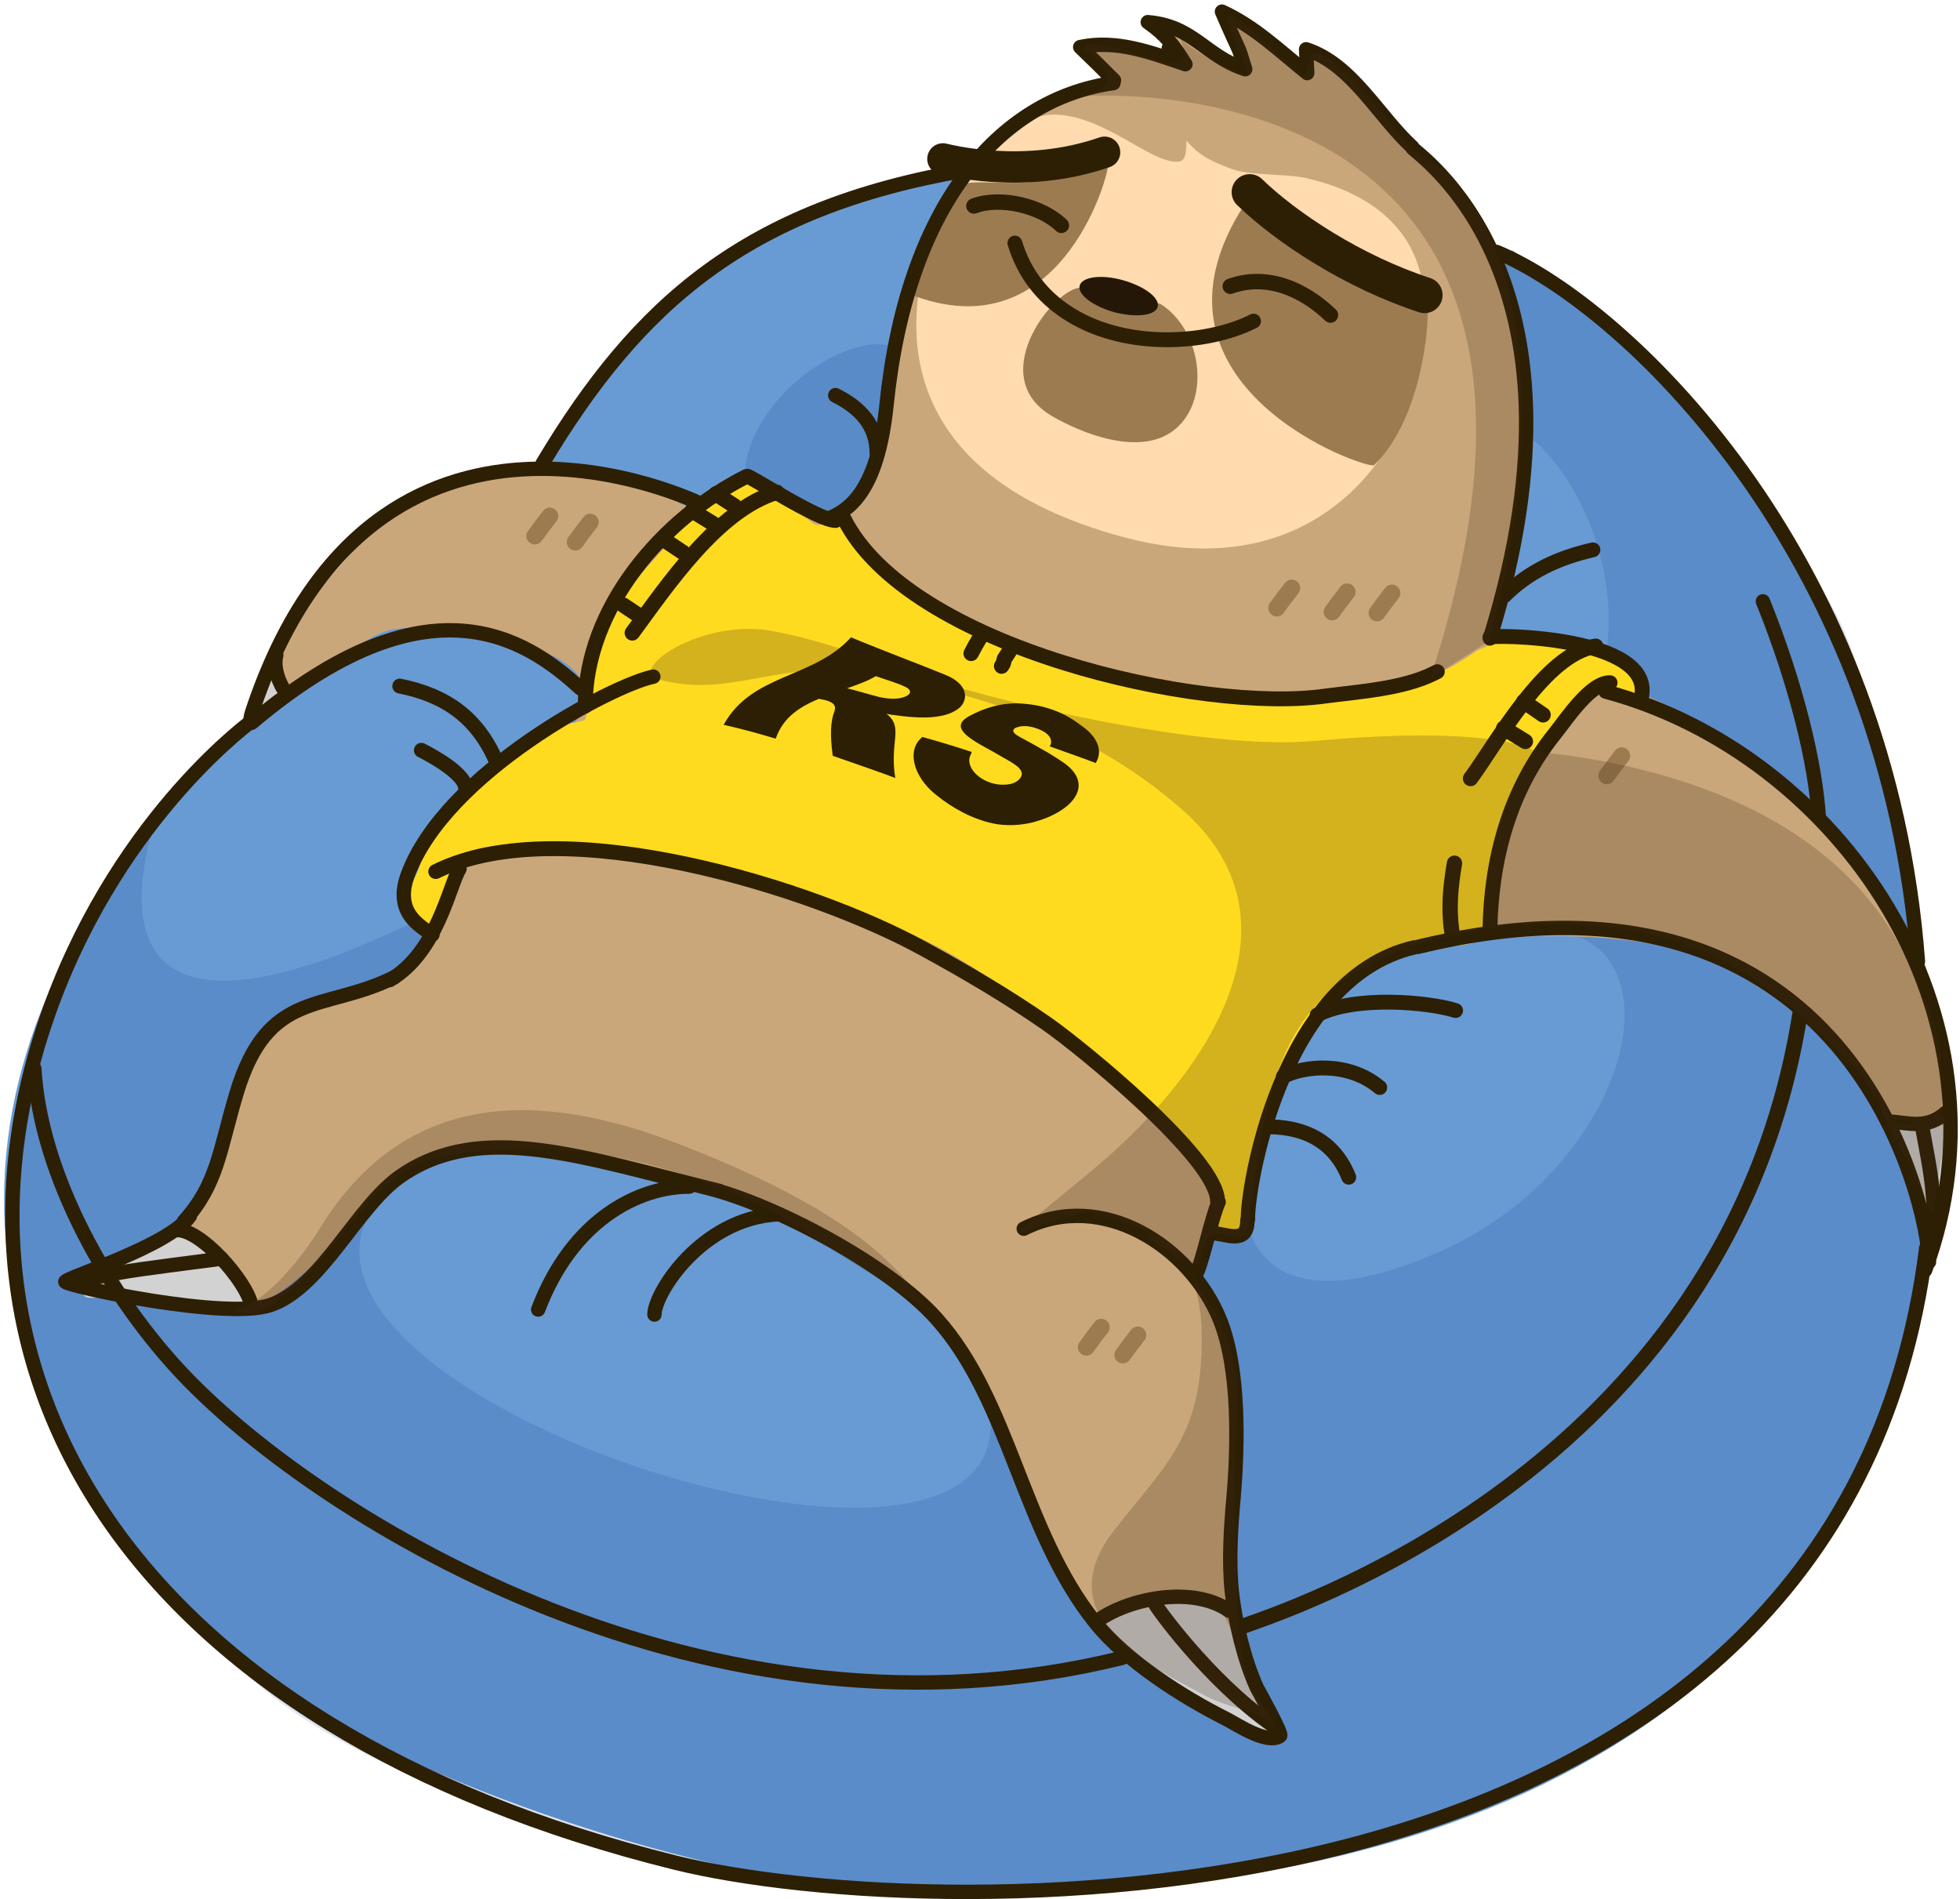 <svg width="354" height="343" viewBox="0 0 354 343" fill="none" xmlns="http://www.w3.org/2000/svg">
<g clip-path="url(#clip0_281_858)">
<path d="M273.3 45.5C270.6 42.7 288.8 58.2 294.1 62.3C307 72.3 319.5 90.6 326.7 104.9C346.7 144.9 358 214.4 341 256.9C310.1 334.2 217.6 347.7 147.4 339.9C118.9 336.7 60.3 317.5 38.5 295.7C-11.9 245.3 -12.5 187.5 40.6 134.4C55.4 119.6 64.8 117.9 81.6 105.3C96.5 94.1 105.4 69.2 120 55.3C152.6 24.3 197 26.3 227.5 32.4C237.5 34.4 250.8 39 260.1 43.6C263.6 45.5 277.5 49.7 273.3 45.5Z" fill="#689BD4"/>
<path opacity="0.14" d="M284 132.5C279.5 138.4 266.7 169 273.6 168.1C305.9 163.8 296.6 209.3 261 225.6C227.6 240.9 223.2 221.5 225.7 214.2C232.8 193.5 170.7 229.2 177.6 249.8C195.4 303.3 29.4 249.2 71.9 213.2C92.6 195.7 100.5 153.7 77 165.4C8.4 199.4 28.9 148.4 27.2 150.2C6.6 170.8 5.8 198.8 5.6 197.1C5.5 196.3 6.5 194 5.8 194.6C1 198.6 1.9 219.1 2.1 224.8C3.4 255.3 20.6 278.1 41.6 299.6C59.6 318 87.7 325.8 110.6 333.3C143.2 344 163.5 341.7 197.5 340.4C247.5 338.5 309.9 318.2 333.1 270.5C344.2 247.8 345.8 242.8 349.6 217.6C353.3 193 345.9 159.4 335.5 120.9C332.2 108.7 325.9 102.3 319.1 91.6C314.5 84.4 285.9 51.9 272.2 47.7C268.6 46.6 249.5 76.5 268 75.8C282.3 75 300.5 110.8 284 132.5Z" fill="#042B88"/>
<path opacity="0.144" d="M162.5 63.3C153.8 56.8 122 79.3 139.7 99.7C154.7 117 176.1 105 176.1 105C176.1 105 171.7 70.1 162.5 63.3Z" fill="#042B88"/>
<path d="M236.3 12.1C234.6 13.8 234.8 8.4 235 8.3C236.5 6.8 242 12.2 242.8 13.2C250.4 22.6 266.5 34.8 269.5 46.8C270.5 50.7 272.6 54.4 273.5 58.2C276.6 70.4 275.6 85.8 272.6 97.9C272.2 99.6 269 116.4 269.5 116.9C270.1 117.5 273.3 117 274.2 117.3C277.4 118.7 279.7 120.9 282.7 122.5C284.5 123.4 288.5 122.9 290.5 123.4C306.6 127.4 330.5 145 338.9 159C347.7 173.7 355.9 190.1 352.3 207.8C352.1 208.9 349.7 221.7 349.2 221.9C348.7 222.2 347.6 216.7 347.4 216.3C346.1 213.2 344.8 210 343.6 206.9C340.1 198.1 329.1 184.9 321.4 179.1C302.7 165.1 261.8 167.9 244.2 174.4C237.5 176.9 229.3 197.2 228.5 203.7C227.9 208.4 226.3 212 225.2 216.6C222.6 227.1 222.2 219.6 218.9 222.1C217.5 223.2 217.1 228.4 216.7 230.2C215.8 233.7 222 239.4 222.7 243C224.9 253.9 223.9 263.8 222.7 274.8C222.1 280.4 221.3 293.1 223.6 298.5C224.8 301.3 225.7 304.2 227 306.8C227.2 307.3 229.9 310.6 228.8 310.6C222.1 310.6 211.7 305.1 207.1 301.1C196.1 291.6 196.6 293.6 181 258C176.5 247.8 172.6 243.2 164.9 234.9C151 219.8 139.6 218.1 117.8 212.1C112.8 210.7 92.4 204 87.5 206.6C84.3 208.4 74.6 209.8 72.1 212.3C66.9 217.5 63.4 222.5 57.8 227.4C53.5 231.1 49.8 234.9 44.4 236.1C37.7 237.6 33.8 234.3 26.9 234.6C25.3 234.7 13.9 230.3 12.3 230.7C12 230.8 24.6 227.4 30.9 223.2C32.7 222 34.1 220.7 34.4 219.3C37.2 208.1 38.1 216.7 43.4 197.3C49.2 176.1 68.2 180.9 76.6 172.6C79.1 170.1 79.2 161.9 80.4 158.7C82.3 153.8 85.8 147.2 89.6 143.5C94.6 138.5 104 134.1 105.5 126.5C107.7 115.6 78.5 112.9 72.1 113.5C66.2 114 61.3 119.9 56.2 122.7C54.3 123.7 53.5 124.5 51.5 123.8C48.5 122.8 51 113.4 53 111.4C62.4 102 68.3 91.3 81.9 87.5C91.6 84.8 99.2 84.2 110.9 86.2C122.6 88.2 121 91.5 125.4 91.5C129.4 91.5 131.6 86.2 136.4 87C140.6 87.7 146.6 93.9 150.7 93C160.8 91 158.6 79.7 159.9 71.9C162 59.5 165.6 47.2 173.3 37C175.9 33.5 176.8 29.3 180 26C185.4 20.6 190.4 16.7 200.5 14.3C201.4 14.1 202 14.1 201.3 13.5C200.7 13 196.2 9.5 198.2 8.8C202.3 7.4 211.9 11.6 212.8 11.1C214.9 10 210.9 5.5 211 5.4C211.7 4.7 224.6 13.3 224.9 13C227 10.9 222.2 4.7 223.1 3.4C223.6 2.7 224.7 4 225.3 4.5C227.8 6.7 230.4 8 232.7 10.3C235.8 13.6 236.8 11.7 236.3 12.1Z" fill="#CAA77A"/>
<path d="M271 116C268.6 116.6 275.3 115.7 277.1 116C282.1 116.7 287.9 116.9 292.6 119.1C293.8 119.7 298.5 124.7 297.4 126C296.2 127.5 289.6 122.9 287.6 124.2C285.2 125.7 282.1 131.3 280.2 133.6C275.1 139.9 271 149.2 269.6 157.3C269.2 159.3 270.6 167.1 269.7 168.2C266.8 171.7 259.2 170.6 255.3 171.6C248.6 173.3 241.3 178.5 237.8 184.4C235.6 188.2 233.1 191.8 230.8 195.6C228.9 198.8 228.5 202.4 227.4 206.1C226.3 209.7 227.5 220.4 225.3 223.1C224.6 224 220.1 223.4 219.5 222.5C218.3 220.6 221 217.9 220.4 215.8C219.3 211.3 214.9 208.9 212.1 205.2C209.1 201.3 203.3 195.9 199.6 193C187.8 183.5 175.6 172.4 160.7 167.2C151.4 164 142.1 160.6 132.6 158.1C128 156.9 123.5 154.3 118.6 153.9C109.6 153.1 100.4 153.2 91.4 152.7C88.6 152.5 84.3 153.6 81.8 154.8C81.1 155.1 79.7 155.9 79.7 155.9C79.7 155.9 83.8 156 83.3 157.2C82.2 160.1 77 173.1 73.9 165.4C72.8 162.8 74.4 159.6 75.5 157.2C76.5 154.9 76.4 151.7 78 149.7C83.3 143.2 87.8 139.4 95.1 134.7C97.3 133.3 100.6 131.2 103.1 130.6C103.5 130.5 105.5 130.3 105.7 129.9C107.2 126 105.6 120.9 107.2 116.8C110.4 108.3 118.5 101.1 124.1 94.2C124.9 93.2 134 85.3 135.1 86C138.7 88.3 143.2 91.6 146.7 94.4C148.5 95.8 150.3 93.3 151.6 93.9C154.1 95.1 156.5 99.7 158.4 101.8C161.5 105.2 165.5 107.9 169 110.7C172.2 113.3 176.5 114.1 180.2 115.5C190.2 119.2 199.5 121.9 210 124.6C220.6 127.3 245.8 128 255.9 123.4C260.5 121.3 261.8 120.8 265.9 118.1C267.6 116.6 273.3 115.4 271 116Z" fill="#FFDB1F"/>
<path d="M202.9 97C245.6 108.5 261.4 68.9 256.9 51C256.4 49 255 36.4 235.6 32.1C232.4 31.4 225.4 31.7 222.4 30.5C219.4 29.3 216.9 28.5 214.3 25.4C214.3 28.8 213.6 29.2 212.6 29.2C207.8 29.4 199.6 21 190.7 20.7C180.5 20.3 170 38.2 167.8 44.9C163.7 57.2 160.2 85.5 202.9 97Z" fill="#FFDBAF"/>
<path d="M209.6 54.9C216.8 59.4 218.8 71.7 212.5 77.3C206.2 82.9 194.9 78 190.1 75.2C178.1 68.3 189.5 53.1 194.7 52C195.9 51.8 198.3 51.1 199.3 51.7" fill="#9D7B51"/>
<path d="M209.1 55.4C209.5 53.8 206.7 51.7 202.8 50.6C198.9 49.5 195.4 50 195 51.6C194.6 53.2 197.4 55.3 201.3 56.4C205.2 57.4 208.7 57 209.1 55.4Z" fill="#251707"/>
<path d="M224.8 36.9C203.4 69.8 247.2 85 248.2 84C256.5 75.9 258.2 59.5 257.8 55.2C257.7 54.3 224.9 36.8 224.8 36.9Z" fill="#9D7B51"/>
<path d="M200.1 29.5C200.9 29.5 192.5 63.4 165.3 53.5C163.8 52.9 166.7 45.5 167 44C169.9 29.6 174.7 33.7 185.9 32.9C190.3 32.5 198.4 29.5 200.1 29.5Z" fill="#9D7B51"/>
<path d="M351.1 203.2C353.9 204.5 352.3 220.4 348.4 221C347.6 221.1 347.7 220 347.6 219.7C347 215.8 341.3 207.4 342.5 203.7C342.7 203.3 350.2 202.8 351.1 203.2Z" fill="#D2D2D2"/>
<path d="M48.9 122C51.4 121.5 50.4 125.8 48.4 127C47.6 127.5 46.5 129.6 46.4 128.8C45.9 126.1 46.5 122.5 48.9 122Z" fill="#D2D2D2"/>
<path d="M221.4 292.4C222.9 295.6 225.9 301.5 227.7 305.3C228 305.9 229.8 313 229.5 313.4C228.5 314.7 222.9 311.1 221.8 310.5C214.7 307 209 304.8 203.8 298.6C203.1 297.7 198.1 294.5 199.4 292.6C201.9 289.2 211.2 288.5 214.7 289.1C216.5 289.4 218.1 289.8 219.8 290.3C220.3 290.5 221.2 291.8 221.4 292.4Z" fill="#D2D2D2"/>
<path d="M31.5 223.2C37.4 222.8 48 234.4 43.8 236C39.1 237.7 24.9 235.1 20 234.2C18.3 233.9 15.4 235.2 14.9 233.5C14.7 232.9 15.4 232.4 15.8 231.9C19.5 227.8 23.2 229.3 26.7 224.7C27.2 224 30.9 223.2 31.5 223.2Z" fill="#D2D2D2"/>
<path d="M225.3 220.4C225.3 225 221.3 222.7 218.8 222.7" stroke="#2D1F04" stroke-width="2.597" stroke-miterlimit="10" stroke-linecap="round" stroke-linejoin="round"/>
<path d="M126.6 91C126.6 91 67.6 61.8 45.5 128.7C45.3 129.3 45 130.9 45.5 130.5C77.2 103.7 94.8 115.1 104.8 124.3" stroke="#2D1F04" stroke-width="2.597" stroke-miterlimit="10" stroke-linecap="round" stroke-linejoin="round"/>
<path d="M83 156.9C81.1 160 79 172 70.4 177" stroke="#2D1F04" stroke-width="2.597" stroke-miterlimit="10" stroke-linecap="round" stroke-linejoin="round"/>
<path d="M347.7 229.4C364.7 183.1 332.1 136.2 290 124.9M118 122.2C110.7 123.7 80.4 139.5 73.6 158.1C71.2 164.8 75.8 167.2 78.1 168.8M34.3 219.6C30.5 225.1 11.4 230.9 11.8 231.5C12.4 232.3 40.7 238.4 48.8 235.7C58.1 232.6 64.5 217.7 72.5 212.3C87 202.4 105.3 209 130 215.1M71.2 176.5C58.5 182.8 48.4 178.5 42.7 197.5C39.6 207.9 39.3 213.8 33.2 220.6M201.1 15C180 18 163.7 37.7 160.1 73.3C158.6 87.6 154.1 91.7 150.2 93.4M269.1 115.3C289.6 49.1 255.4 27.6 255 26.6M255.1 26.6C248.8 20.8 244.2 11.6 235.9 8.9C236 11.1 236 11.1 236.1 13.2C231 9.1 226.6 4.8 220.7 2.1C224.5 10.9 223.3 7.3 224.9 12.5C217.6 10.1 215.6 4.7 207.3 4C210.6 6.3 211.9 8.1 214.1 11.6C207.9 9.5 201.7 7.1 195.1 8.5C198.2 11.5 198.2 11.5 201.2 14.5M220.1 217.1C218.9 219.6 217.3 227.5 216.1 230M184.9 221.9C199 214.8 215 225 220.4 238.5C223.9 247.4 223.6 261.1 222.8 270.4C222.3 275.9 221.9 282 222.5 287.6C223.1 293 224.7 299.7 227 304.8C227.2 305.2 231.7 313.2 231.2 313.5C228.9 315.1 223.5 311.5 221.6 310.5C213.6 306.5 203.4 300 197.8 293C184.6 276.5 182.5 253.1 169.2 238.2C160.3 228.2 139.6 217.5 128 214.6M255.4 171.1C231.1 176.8 225.2 215.1 225.4 220.2M348.4 227.9C348.4 218.6 334.8 151.9 256.1 171" stroke="#2D1F04" stroke-width="2.597" stroke-miterlimit="10" stroke-linecap="round" stroke-linejoin="round"/>
<path d="M98 83.7C115.2 54.9 134.8 37.6 174.2 30.8" stroke="#2D1F04" stroke-width="2.597" stroke-miterlimit="10" stroke-linecap="round" stroke-linejoin="round"/>
<path d="M270.3 45.5C282.1 50.4 300.4 64.6 316.2 87.3C331.1 108.7 343.7 137.7 346.4 173.6" stroke="#2D1F04" stroke-width="2.597" stroke-miterlimit="10" stroke-linecap="round" stroke-linejoin="round"/>
<path d="M347.9 225.4C332.3 351.1 169.4 348.1 122 336.4C23.8 312.1 -15.2 247.7 9.4 181.2C22.2 146.7 45.9 129.9 45.9 129.9" stroke="#2D1F04" stroke-width="2.597" stroke-miterlimit="10" stroke-linecap="round" stroke-linejoin="round"/>
<path d="M211.1 8.9C211.1 8.8 211.1 8.8 211.1 8.7" stroke="#2D1F04" stroke-width="2.597" stroke-miterlimit="10" stroke-linecap="round" stroke-linejoin="round"/>
<path d="M222 290.9C215.5 286.3 203.8 288.6 198.1 292.8" stroke="#2D1F04" stroke-width="2.597" stroke-miterlimit="10" stroke-linecap="round" stroke-linejoin="round"/>
<path d="M45.4 235.8C44.7 231.5 35.8 221.4 31.6 222.2" stroke="#2D1F04" stroke-width="2.597" stroke-miterlimit="10" stroke-linecap="round" stroke-linejoin="round"/>
<path d="M40 227.3C38.8 227.5 32.1 228.3 25.7 229.2C19.1 230.1 14.5 231.3 14.4 231.9" stroke="#2D1F04" stroke-width="2.597" stroke-miterlimit="10" stroke-linecap="round" stroke-linejoin="round"/>
<path d="M351.5 200.9C348 204 345 202.8 340.9 202.5" stroke="#2D1F04" stroke-width="2.597" stroke-miterlimit="10" stroke-linecap="round" stroke-linejoin="round"/>
<path d="M347.2 203.7C348.5 210.9 350.4 218.9 348.3 225.9" stroke="#2D1F04" stroke-width="2.597" stroke-miterlimit="10" stroke-linecap="round" stroke-linejoin="round"/>
<path d="M49.9 118.3C49.3 120.5 50.4 123.5 51.7 125.2" stroke="#2D1F04" stroke-width="2.597" stroke-miterlimit="10" stroke-linecap="round" stroke-linejoin="round"/>
<path d="M328.5 147.6C327.9 138 324.5 123.7 318.4 108.6" stroke="#2D1F04" stroke-width="2.597" stroke-miterlimit="10" stroke-linecap="round" stroke-linejoin="round"/>
<path d="M325.1 183.1C311.9 266.3 230.2 291.5 224.2 293.8" stroke="#2D1F04" stroke-width="2.773" stroke-miterlimit="10" stroke-linecap="round" stroke-linejoin="round"/>
<path d="M202.7 299.4C128.1 317.9 58.2 274.5 33.4 248.6C19.8 234.4 7.3 212.3 6.2 193" stroke="#2D1F04" stroke-width="2.597" stroke-miterlimit="10" stroke-linecap="round" stroke-linejoin="round"/>
<path d="M219.9 216.9C219.9 209.3 195.4 189.3 189.1 184.9C181.9 179.9 174.4 175.5 166.7 171.3C146.9 160.4 101.4 146.1 78.7 157.4" stroke="#2D1F04" stroke-width="2.685" stroke-miterlimit="10" stroke-linecap="round" stroke-linejoin="round"/>
<path d="M226.4 58C217.7 62.4 202.6 63.1 192.5 56.3C188.3 53.5 185 49.5 183.3 43.9" stroke="#2D1F04" stroke-width="2.685" stroke-miterlimit="10" stroke-linecap="round" stroke-linejoin="round"/>
<path d="M237.9 183.3C244.8 179.7 258.2 181 262.9 182.5" stroke="#2D1F04" stroke-width="2.685" stroke-miterlimit="10" stroke-linecap="round" stroke-linejoin="round"/>
<path d="M231.8 194.4C235.5 192.5 243.5 191.6 249.2 196.4" stroke="#2D1F04" stroke-width="2.685" stroke-miterlimit="10" stroke-linecap="round" stroke-linejoin="round"/>
<path d="M229 203.5C234.2 203.5 240.6 205.1 243.6 212.6" stroke="#2D1F04" stroke-width="2.685" stroke-miterlimit="10" stroke-linecap="round" stroke-linejoin="round"/>
<path d="M271.7 107.6C276.2 103.1 281.6 100.7 287.7 99.3" stroke="#2D1F04" stroke-width="2.685" stroke-miterlimit="10" stroke-linecap="round" stroke-linejoin="round"/>
<path d="M158.4 81.9C158.4 76.8 155.3 73.6 150.9 71.4" stroke="#2D1F04" stroke-width="2.685" stroke-miterlimit="10" stroke-linecap="round" stroke-linejoin="round"/>
<path d="M89.6 137.4C86.2 129.7 80.7 125.6 72.2 123.9" stroke="#2D1F04" stroke-width="2.685" stroke-miterlimit="10" stroke-linecap="round" stroke-linejoin="round"/>
<path d="M84.1 142.4C84.1 139.8 78.1 136.5 76.1 135.5" stroke="#2D1F04" stroke-width="2.685" stroke-miterlimit="10" stroke-linecap="round" stroke-linejoin="round"/>
<path d="M259.6 121.3C259.4 121.4 259.2 121.5 259 121.6C253.4 124.4 245.5 124.9 239.4 125.7C217.1 128.9 164 117 152.4 93.6" stroke="#2D1F04" stroke-width="2.685" stroke-miterlimit="10" stroke-linecap="round" stroke-linejoin="round"/>
<path d="M150.9 94C147.8 94 135.3 85.8 134.9 86C119.7 93.6 105.7 109.8 105.7 127.5" stroke="#2D1F04" stroke-width="2.685" stroke-miterlimit="10" stroke-linecap="round" stroke-linejoin="round"/>
<path d="M269.1 115.1C268.5 114.6 299.4 114.6 296.4 126.2" stroke="#2D1F04" stroke-width="2.685" stroke-miterlimit="10" stroke-linecap="round" stroke-linejoin="round"/>
<path d="M290.8 123.3C287.3 123.2 282.9 129.9 280.9 132.4C272.6 142.7 269.3 155.2 269.1 168.1" stroke="#2D1F04" stroke-width="2.685" stroke-miterlimit="10" stroke-linecap="round" stroke-linejoin="round"/>
<path d="M257.3 53.3C244.4 49.1 232.3 41.1 225.7 34.7" stroke="#2D1F04" stroke-width="6.499" stroke-miterlimit="10" stroke-linecap="round" stroke-linejoin="round"/>
<path d="M222.2 51.7C228.9 49.3 235.5 52.3 240.3 56.9" stroke="#2D1F04" stroke-width="2.784" stroke-miterlimit="10" stroke-linecap="round" stroke-linejoin="round"/>
<path d="M191.7 40.7C188.1 37.2 180.7 35.4 175.9 37.2" stroke="#2D1F04" stroke-width="2.784" stroke-miterlimit="10" stroke-linecap="round" stroke-linejoin="round"/>
<path d="M229.7 311.5C218.1 303.3 208.5 289.8 208.6 289.6" stroke="#2D1F04" stroke-width="2.597" stroke-miterlimit="10" stroke-linecap="round" stroke-linejoin="round"/>
<path d="M199.5 27.5C184.8 32.6 170.9 28.8 170.3 28.7" stroke="#2D1F04" stroke-width="5.666" stroke-miterlimit="10" stroke-linecap="round" stroke-linejoin="round"/>
<path d="M140.4 219.3C126.6 220.1 118.2 233.6 118.2 237.4" stroke="#2D1F04" stroke-width="2.597" stroke-miterlimit="10" stroke-linecap="round" stroke-linejoin="round"/>
<path d="M124.5 214.3C115.2 214.3 103.3 220.4 97.2 236.5" stroke="#2D1F04" stroke-width="2.597" stroke-miterlimit="10" stroke-linecap="round" stroke-linejoin="round"/>
<path d="M140.3 88.9C129.6 92.1 120.4 105.9 114.2 114.3" stroke="#2D1F04" stroke-width="2.773" stroke-miterlimit="10" stroke-linecap="round" stroke-linejoin="round"/>
<path d="M288.2 116.7C279 118.1 270.4 134.1 265.6 140.6" stroke="#2D1F04" stroke-width="2.773" stroke-miterlimit="10" stroke-linecap="round" stroke-linejoin="round"/>
<path d="M262.2 168.1C261.6 163.9 262 160 262.7 155.9" stroke="#2D1F04" stroke-width="2.773" stroke-miterlimit="10" stroke-linecap="round" stroke-linejoin="round"/>
<path d="M177.3 114.8L176.9 115.3L176.5 116L176.2 116.5L175.4 118" stroke="#2D1F04" stroke-width="2.773" stroke-miterlimit="10" stroke-linecap="round" stroke-linejoin="round"/>
<path d="M182.5 117.3L181.4 119L181.2 119.8L180.9 120.3" stroke="#2D1F04" stroke-width="2.773" stroke-miterlimit="10" stroke-linecap="round" stroke-linejoin="round"/>
<path d="M125.1 92.1C125.5 92.3 125.9 92.6 126.3 92.8" stroke="#2D1F04" stroke-width="2.773" stroke-miterlimit="10" stroke-linecap="round" stroke-linejoin="round"/>
<path d="M120.1 97.6L123.4 99.8" stroke="#2D1F04" stroke-width="2.773" stroke-miterlimit="10" stroke-linecap="round" stroke-linejoin="round"/>
<path d="M129.3 89.2L132.7 91.4" stroke="#2D1F04" stroke-width="2.773" stroke-miterlimit="10" stroke-linecap="round" stroke-linejoin="round"/>
<path d="M125.6 92.6L129 94.7" stroke="#2D1F04" stroke-width="2.773" stroke-miterlimit="10" stroke-linecap="round" stroke-linejoin="round"/>
<path d="M112.6 109.3L115.9 111.5" stroke="#2D1F04" stroke-width="2.773" stroke-miterlimit="10" stroke-linecap="round" stroke-linejoin="round"/>
<path d="M275.2 126.7L278.7 129.1" stroke="#2D1F04" stroke-width="2.773" stroke-miterlimit="10" stroke-linecap="round" stroke-linejoin="round"/>
<path d="M271.6 131.5L275.5 133.9" stroke="#2D1F04" stroke-width="2.773" stroke-miterlimit="10" stroke-linecap="round" stroke-linejoin="round"/>
<path d="M99.3 93.2C98.5 94.2 97.4 95.7 96.6 96.8" stroke="#9D7B51" stroke-width="3.058" stroke-miterlimit="10" stroke-linecap="round" stroke-linejoin="round"/>
<path d="M106.6 94.3C105.8 95.3 104.7 96.8 103.9 97.9" stroke="#9D7B51" stroke-width="3.058" stroke-miterlimit="10" stroke-linecap="round" stroke-linejoin="round"/>
<path d="M205.5 241.1C204.7 242.1 203.6 243.6 202.8 244.7" stroke="#9D7B51" stroke-width="3.058" stroke-miterlimit="10" stroke-linecap="round" stroke-linejoin="round"/>
<path d="M292.9 136.5C292.1 137.5 291 139 290.2 140.1" stroke="#9D7B51" stroke-width="3.058" stroke-miterlimit="10" stroke-linecap="round" stroke-linejoin="round"/>
<path d="M198.9 239.7C198.1 240.7 197 242.2 196.2 243.3" stroke="#9D7B51" stroke-width="3.058" stroke-miterlimit="10" stroke-linecap="round" stroke-linejoin="round"/>
<path d="M251.4 107.1C250.6 108.1 249.5 109.6 248.7 110.7" stroke="#9D7B51" stroke-width="3.058" stroke-miterlimit="10" stroke-linecap="round" stroke-linejoin="round"/>
<path d="M243.3 106.9C242.5 107.9 241.4 109.4 240.6 110.5" stroke="#9D7B51" stroke-width="3.058" stroke-miterlimit="10" stroke-linecap="round" stroke-linejoin="round"/>
<path d="M233.3 106.2C232.5 107.2 231.4 108.7 230.6 109.8" stroke="#9D7B51" stroke-width="3.058" stroke-miterlimit="10" stroke-linecap="round" stroke-linejoin="round"/>
<path opacity="0.23" d="M194.7 17.4C194.5 17.4 295.7 8.8 258.3 122.5C258.3 122.6 268.9 115.8 268.9 115.8C268.9 115.8 285.5 61.2 263.3 33.1C260.9 30 256.5 28.8 254 25.7C249.8 20.5 245.3 15 240.2 10.8C235.4 6.8 236.9 13.8 235.2 13.6C234.1 13.5 223.8 2.1 222 2.8C220.5 3.3 226.1 12.8 225.2 13.5C225 13.6 224.7 13.5 224.5 13.4C221 12.1 216.4 9.7 213.4 7.2C212.4 6.4 215.7 10.7 212.7 11.4C209.8 12.1 196.1 5.4 195.7 9C195.9 9.1 206.2 15.4 194.7 17.4Z" fill="#3F2719"/>
<path opacity="0.23" d="M184.1 222.2C185.2 221.2 195.9 212.6 200 209C217.6 193.5 236.6 166.5 213.5 146.2C196.2 131 173.6 123.5 150.8 121.3C141 120.3 132.5 124.7 123.1 123.5C117 122.7 117.1 121.7 117.7 120.6C119.5 117.1 130 112.1 139.7 114C148.2 115.6 157.2 118.9 165.2 121.7C177.8 126.2 217.1 135.7 237.5 133.8C260.6 131.7 272.8 133.3 277.2 135.6C278.8 136.4 327.7 138 344.4 173.3C347 178.9 350.3 186 350.6 192.1C350.7 193.4 351.1 203.8 349.9 204.2C348.3 204.8 344.1 201.2 342.5 202.4C341.6 203.2 344.9 203 346.1 203C346.9 203 350.2 201.1 350.9 201.4C352.3 202 349.4 216.2 349.2 218.4C349.2 218.7 349.3 219 349.1 219.2C348.9 219.3 343.7 208 342.6 206.3C340.8 203.5 340 200.2 338.3 197.3C335.1 192 329.5 187.4 324.9 183.2C310.1 169.6 294.5 166.2 274.6 167C267.5 167.3 256.2 169.9 249.4 173.1C230.5 182 228.6 197.5 225.6 220.8C224.9 226.1 220.9 221.2 218.4 223.3C216.9 224.5 217.3 227.7 216.3 228.5C215.8 228.9 210.7 224.8 210 224.2C206.7 221.7 201.7 220.1 197.8 219.1C193.6 218.1 182 224.4 184.1 222.2Z" fill="#3F2719"/>
<path opacity="0.23" d="M206.4 222.9C214 223.7 216.7 233 217 239.3C217.7 259.1 210.8 264.1 201.2 276.4C188.4 292.9 209.6 301.7 217.4 306.1C220.1 307.6 223.9 308.5 226.9 309.6C228 310 230.5 312.3 230.1 311.2C229.3 309 226.8 307 225.8 304.5C222.5 295.7 223.3 278.9 223 269.5C222.6 255.5 226.4 247.1 217.7 234.3C216 231.8 214.6 228.4 212 226.7" fill="#3F2719"/>
<path opacity="0.23" d="M169.2 237.5C164.3 234.4 163 222.2 122.6 206.6C99.1 197.5 73.7 195.6 57.6 222.1C54.7 226.8 48.9 234.2 43.5 236.3C43.1 236.4 42.5 236.3 42.4 236.7C42.3 237.4 45.8 237.1 46 237.1C48.5 236.5 51 234.2 52.9 232.6C60.8 226.2 67.7 211.6 78.5 209.2C98.5 204.7 119.9 209.1 138.1 218.1C143.2 220.6 147.5 224 152.2 226.9" fill="#3F2719"/>
<path d="M153.7 115.1C160.2 117.8 165.7 119.8 170.8 121.9C175 123.6 174.9 126.5 173.2 127.9C170.8 129.8 166.7 129.9 161.2 129.1C160.9 129.1 160.6 129 160.1 128.9C163.3 131.4 160.6 133.9 161.7 140.5C157.7 139 154.1 137.8 150.4 136.5C149.9 132.7 150 130.3 150.7 128.5C151 127.5 150.9 126.7 147.9 126.2C144.6 127.6 141.5 129.4 140.1 133.4C136.8 132.4 133.8 131.6 130.7 130.9C135.8 121.6 146.9 122.6 153.7 115.1ZM158.2 122.1C156.7 123 155 123.6 153 124.3C155 124.8 156.9 125.4 158.9 125.9C160.7 126.3 162.4 126.3 163.5 125.8C164.7 125.3 164.7 124.5 163.2 123.9C161.9 123.3 160.1 122.8 158.2 122.1Z" fill="#2D1F04"/>
<path d="M197.9 137.8C195 136.7 192.4 135.8 189.6 134.8C190.3 133.6 189.5 132.4 187.4 131.6C186 131.1 184.6 130.9 183.3 131.5C182.6 132.1 183.3 132.6 184.2 133.1C185.9 134 187.7 135 189.4 136C190.4 136.6 191.3 137.2 192.2 137.8C197.8 141.8 193.7 146.6 186.6 148.5C184.2 149.1 181.6 149.2 179.3 148.7C175.6 147.9 172.1 146 169 143.5C164.9 140.2 163.7 135.4 166.6 133.1C169.5 133.9 172.5 134.8 175.5 135.8C175.4 136.2 175.2 136.5 175.1 136.9C174.7 138.9 177.2 141.4 180.6 141.7C182.2 141.8 183.5 141.5 184.2 140.6C184.9 139.8 184.5 139 183.6 138.3C182.8 137.7 181.9 137.2 181 136.7C179.2 135.6 177.3 134.7 175.8 133.7C172.9 131.8 172.9 130.5 175.1 129.3C177.5 128 181 126.7 185 127.1C188.7 127.4 192.1 128.6 195.1 130.9C198.4 133.1 199.2 135.7 197.9 137.8Z" fill="#2D1F04"/>
</g>
<defs>
<clipPath id="clip0_281_858">
<rect width="354" height="343" fill="white"/>
</clipPath>
</defs>
</svg>
